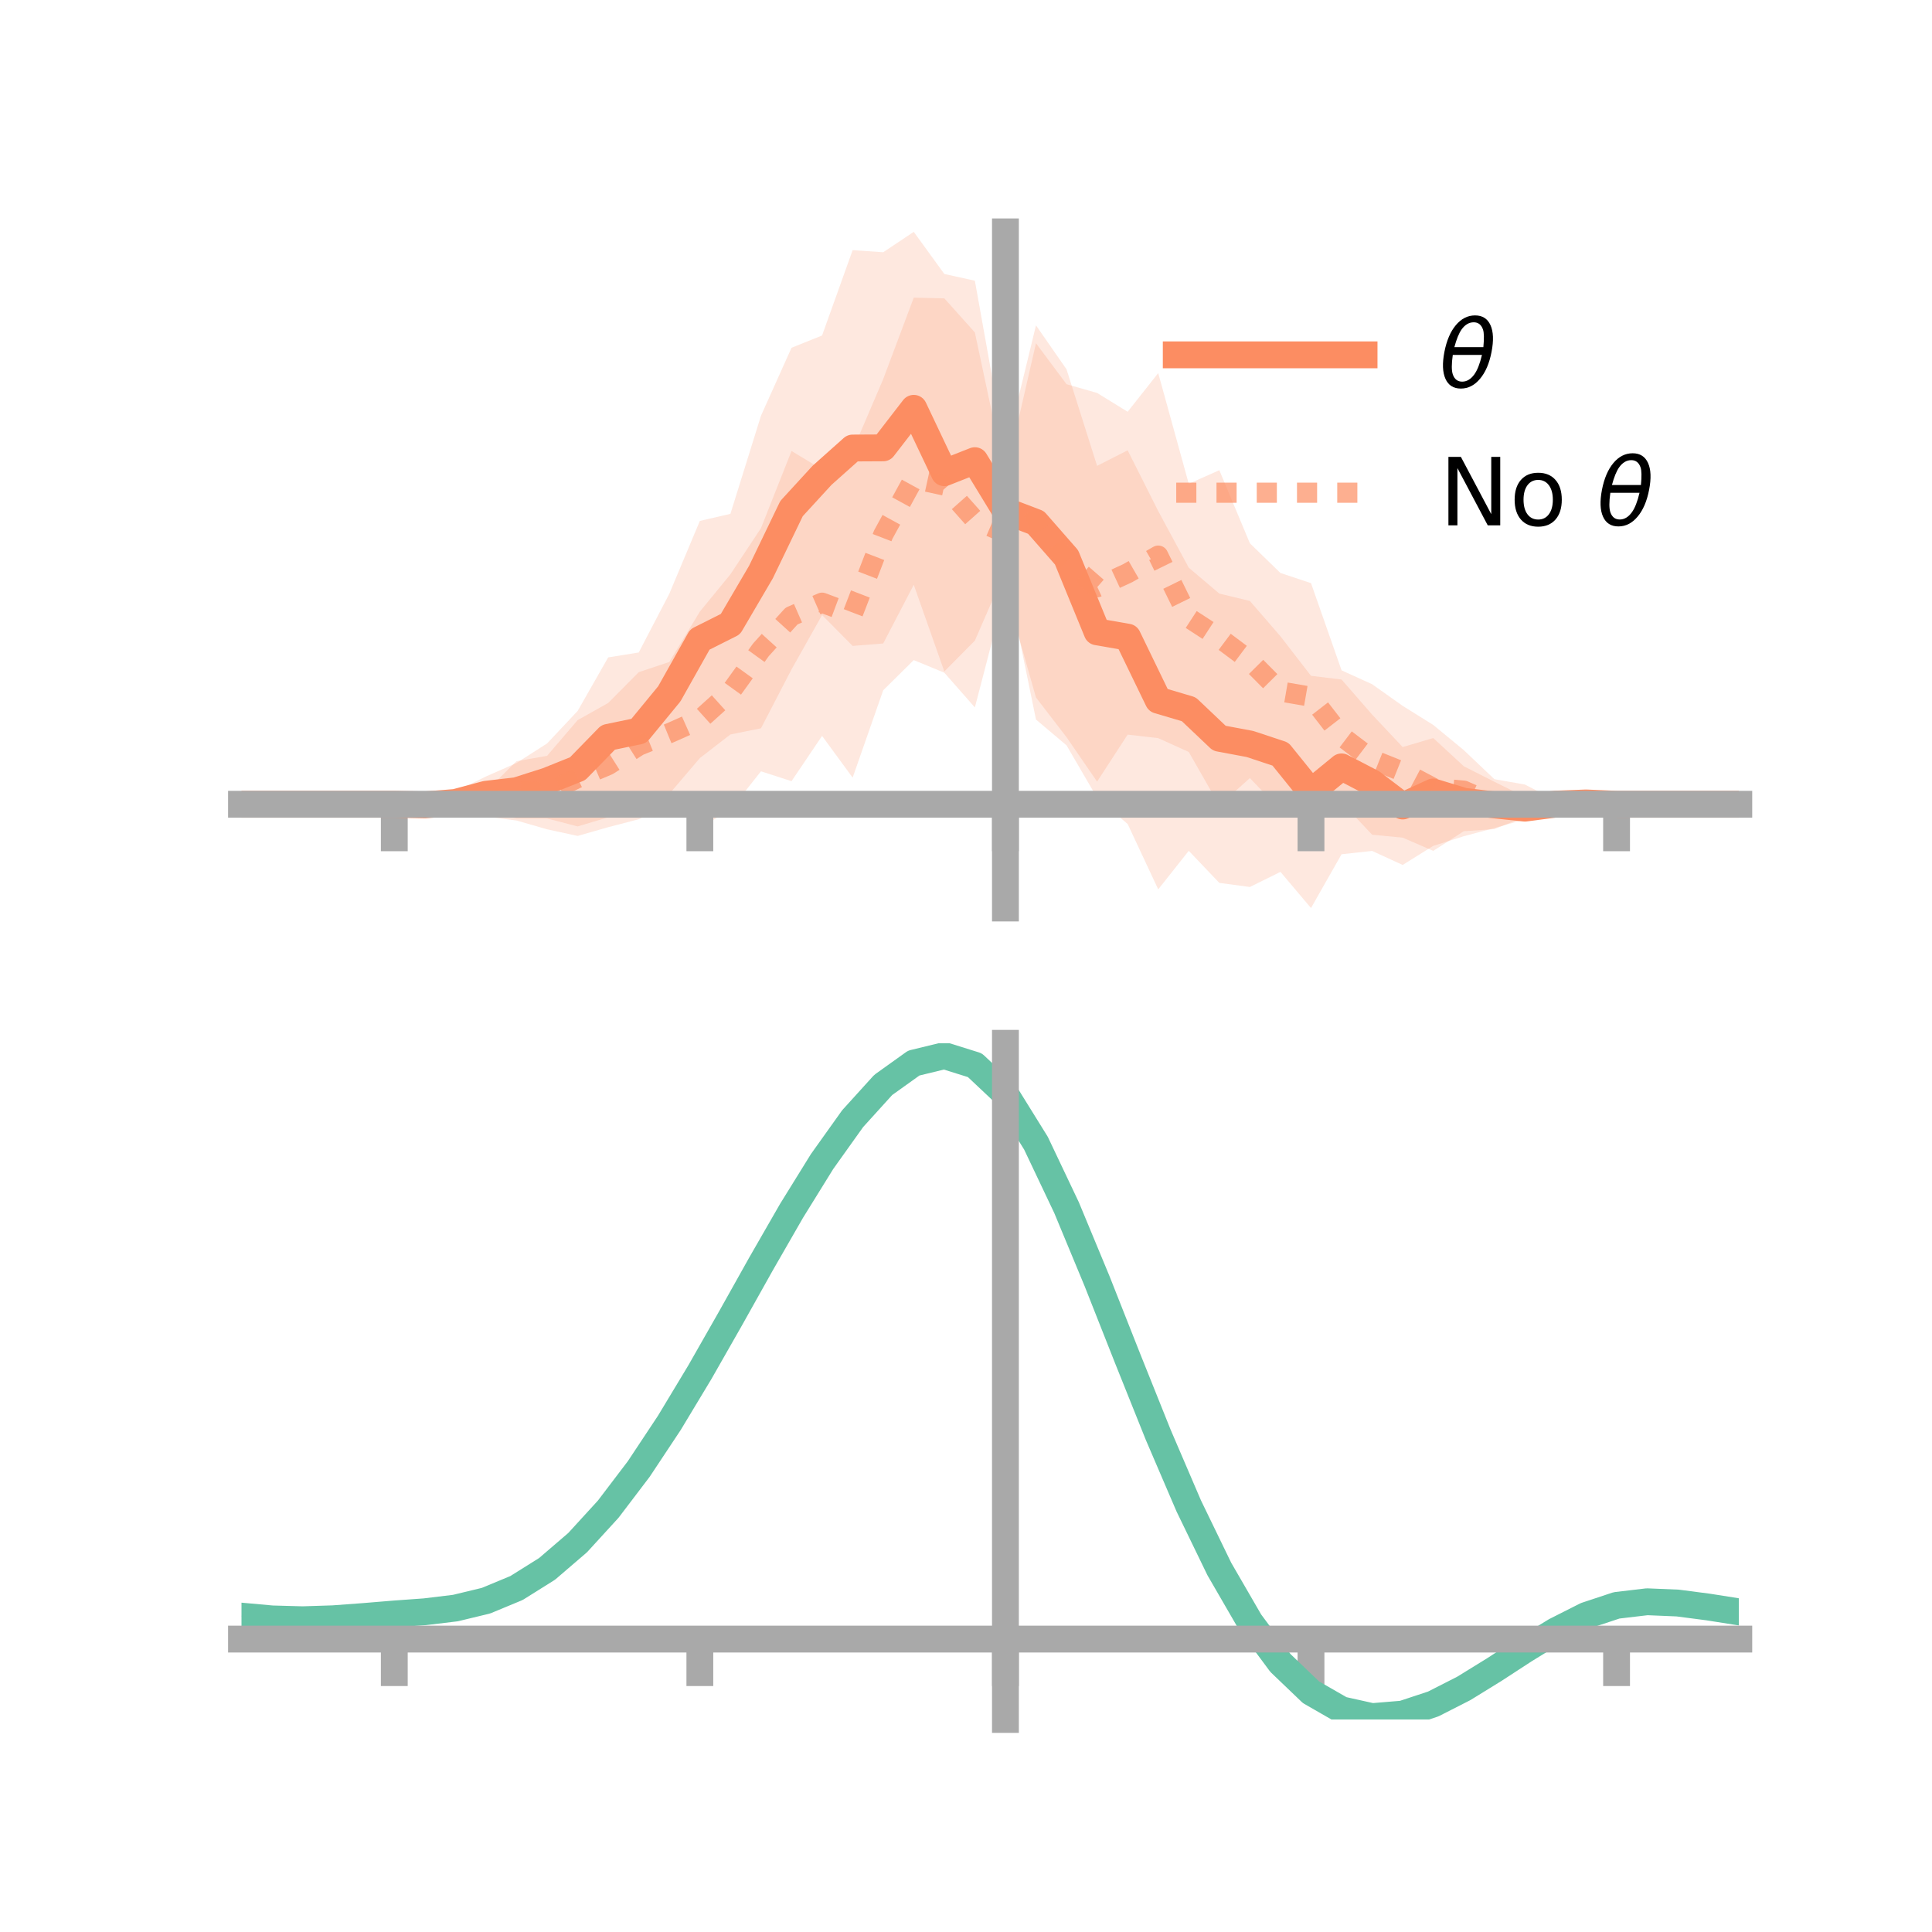 <?xml version="1.0" encoding="utf-8" standalone="no"?>
<!DOCTYPE svg PUBLIC "-//W3C//DTD SVG 1.1//EN"
  "http://www.w3.org/Graphics/SVG/1.1/DTD/svg11.dtd">
<!-- Created with matplotlib (https://matplotlib.org/) -->
<svg height="144pt" version="1.1" viewBox="0 0 144 144" width="144pt" xmlns="http://www.w3.org/2000/svg" xmlns:xlink="http://www.w3.org/1999/xlink">
 <defs>
  <style type="text/css">*{stroke-linecap:butt;stroke-linejoin:round;}</style>
 </defs>
 <g id="figure_1">
  <g id="patch_1">
   <path d="M 0 144 
L 144 144 
L 144 0 
L 0 0 
z
" style="fill:none;"/>
  </g>
  <g id="axes_1">
   <g id="patch_2">
    <path d="M 18 67.68 
L 129.6 67.68 
L 129.6 17.28 
L 18 17.28 
z
" style="fill:none;"/>
   </g>
   <g id="PolyCollection_1">
    <path clip-path="url(#p44c75f5f77)" d="M 18 59.943 
L 18 59.943 
L 20.278 59.943 
L 22.555 59.943 
L 24.833 59.943 
L 27.11 59.943 
L 29.388 59.943 
L 31.665 59.665 
L 33.943 59.002 
L 36.22 57.873 
L 38.498 56.87 
L 40.776 55.412 
L 43.053 52.991 
L 45.331 48.999 
L 47.608 48.632 
L 49.886 44.256 
L 52.163 38.826 
L 54.441 38.299 
L 56.718 30.989 
L 58.996 25.92 
L 61.273 25.005 
L 63.551 18.644 
L 65.829 18.801 
L 68.106 17.28 
L 70.384 20.42 
L 72.661 20.922 
L 74.939 33.631 
L 77.216 24.251 
L 79.494 27.528 
L 81.771 34.722 
L 84.049 33.564 
L 86.327 38.093 
L 88.604 42.313 
L 90.882 44.243 
L 93.159 44.792 
L 95.437 47.426 
L 97.714 50.371 
L 99.992 50.648 
L 102.269 53.26 
L 104.547 55.682 
L 106.824 55.009 
L 109.102 57.112 
L 111.38 58.267 
L 113.657 59.399 
L 115.935 59.249 
L 118.212 59.326 
L 120.49 59.943 
L 122.767 59.943 
L 125.045 59.943 
L 127.322 59.943 
L 129.6 59.943 
L 129.6 59.943 
L 129.6 59.943 
L 127.322 59.943 
L 125.045 59.943 
L 122.767 59.943 
L 120.49 59.943 
L 118.212 60.365 
L 115.935 60.621 
L 113.657 61.072 
L 111.38 61.718 
L 109.102 62.328 
L 106.824 63.048 
L 104.547 64.469 
L 102.269 63.423 
L 99.992 63.671 
L 97.714 67.68 
L 95.437 64.984 
L 93.159 66.111 
L 90.882 65.807 
L 88.604 63.415 
L 86.327 66.288 
L 84.049 61.416 
L 81.771 59.463 
L 79.494 55.554 
L 77.216 53.63 
L 74.939 42.51 
L 72.661 47.749 
L 70.384 50.046 
L 68.106 43.585 
L 65.829 47.96 
L 63.551 48.143 
L 61.273 45.844 
L 58.996 49.894 
L 56.718 54.283 
L 54.441 54.742 
L 52.163 56.503 
L 49.886 59.175 
L 47.608 60.342 
L 45.331 60.917 
L 43.053 61.597 
L 40.776 61.004 
L 38.498 61.001 
L 36.22 60.527 
L 33.943 60.619 
L 31.665 60.319 
L 29.388 59.943 
L 27.11 59.943 
L 24.833 59.943 
L 22.555 59.943 
L 20.278 59.943 
L 18 59.943 
z
" style="fill:#fc8d62;fill-opacity:0.2;"/>
   </g>
   <g id="PolyCollection_2">
    <path clip-path="url(#p44c75f5f77)" d="M 18 59.943 
L 18 59.943 
L 20.278 59.943 
L 22.555 59.943 
L 24.833 59.943 
L 27.11 59.943 
L 29.388 59.943 
L 31.665 59.307 
L 33.943 59.546 
L 36.22 58.986 
L 38.498 56.735 
L 40.776 56.335 
L 43.053 53.675 
L 45.331 52.395 
L 47.608 50.1 
L 49.886 49.341 
L 52.163 45.587 
L 54.441 42.805 
L 56.718 39.367 
L 58.996 33.614 
L 61.273 34.991 
L 63.551 33.583 
L 65.829 28.258 
L 68.106 22.185 
L 70.384 22.237 
L 72.661 24.779 
L 74.939 35.487 
L 77.216 25.583 
L 79.494 28.637 
L 81.771 29.288 
L 84.049 30.691 
L 86.327 27.807 
L 88.604 36.061 
L 90.882 35.044 
L 93.159 40.493 
L 95.437 42.707 
L 97.714 43.462 
L 99.992 49.962 
L 102.269 50.998 
L 104.547 52.61 
L 106.824 54.032 
L 109.102 55.91 
L 111.38 58.074 
L 113.657 58.475 
L 115.935 59.651 
L 118.212 59.179 
L 120.49 59.943 
L 122.767 59.943 
L 125.045 59.943 
L 127.322 59.943 
L 129.6 59.943 
L 129.6 59.943 
L 129.6 59.943 
L 127.322 59.943 
L 125.045 59.943 
L 122.767 59.943 
L 120.49 59.943 
L 118.212 60.604 
L 115.935 60.215 
L 113.657 60.884 
L 111.38 61.799 
L 109.102 61.953 
L 106.824 63.42 
L 104.547 62.432 
L 102.269 62.215 
L 99.992 59.792 
L 97.714 60.403 
L 95.437 60.373 
L 93.159 57.993 
L 90.882 60.036 
L 88.604 56.048 
L 86.327 55.017 
L 84.049 54.754 
L 81.771 58.257 
L 79.494 54.948 
L 77.216 51.988 
L 74.939 43.975 
L 72.661 52.729 
L 70.384 50.138 
L 68.106 49.2 
L 65.829 51.45 
L 63.551 57.961 
L 61.273 54.85 
L 58.996 58.223 
L 56.718 57.49 
L 54.441 60.366 
L 52.163 61.69 
L 49.886 59.956 
L 47.608 61.062 
L 45.331 61.654 
L 43.053 62.306 
L 40.776 61.811 
L 38.498 61.156 
L 36.22 60.861 
L 33.943 60.255 
L 31.665 60.553 
L 29.388 59.943 
L 27.11 59.943 
L 24.833 59.943 
L 22.555 59.943 
L 20.278 59.943 
L 18 59.943 
z
" style="fill:#fc8d62;fill-opacity:0.2;"/>
   </g>
   <g id="matplotlib.axis_1">
    <g id="xtick_1">
     <g id="line2d_1">
      <defs>
       <path d="M 0 0 
L 0 3.5 
" id="mc464dadfdb" style="stroke:#a9a9a9;stroke-width:2;"/>
      </defs>
      <g>
       <use style="fill:#a9a9a9;stroke:#a9a9a9;stroke-width:2;" x="29.388" xlink:href="#mc464dadfdb" y="59.943"/>
      </g>
     </g>
    </g>
    <g id="xtick_2">
     <g id="line2d_2">
      <g>
       <use style="fill:#a9a9a9;stroke:#a9a9a9;stroke-width:2;" x="52.163" xlink:href="#mc464dadfdb" y="59.943"/>
      </g>
     </g>
    </g>
    <g id="xtick_3">
     <g id="line2d_3">
      <g>
       <use style="fill:#a9a9a9;stroke:#a9a9a9;stroke-width:2;" x="74.939" xlink:href="#mc464dadfdb" y="59.943"/>
      </g>
     </g>
    </g>
    <g id="xtick_4">
     <g id="line2d_4">
      <g>
       <use style="fill:#a9a9a9;stroke:#a9a9a9;stroke-width:2;" x="97.714" xlink:href="#mc464dadfdb" y="59.943"/>
      </g>
     </g>
    </g>
    <g id="xtick_5">
     <g id="line2d_5">
      <g>
       <use style="fill:#a9a9a9;stroke:#a9a9a9;stroke-width:2;" x="120.49" xlink:href="#mc464dadfdb" y="59.943"/>
      </g>
     </g>
    </g>
   </g>
   <g id="matplotlib.axis_2"/>
   <g id="line2d_6">
    <path clip-path="url(#p44c75f5f77)" d="M 18 59.943 
L 20.278 59.943 
L 22.555 59.943 
L 24.833 59.943 
L 27.11 59.943 
L 29.388 59.943 
L 31.665 59.992 
L 33.943 59.81 
L 36.22 59.2 
L 38.498 58.935 
L 40.776 58.208 
L 43.053 57.294 
L 45.331 54.958 
L 47.608 54.487 
L 49.886 51.715 
L 52.163 47.665 
L 54.441 46.52 
L 56.718 42.636 
L 58.996 37.907 
L 61.273 35.425 
L 63.551 33.393 
L 65.829 33.381 
L 68.106 30.433 
L 70.384 35.233 
L 72.661 34.335 
L 74.939 38.071 
L 77.216 38.94 
L 79.494 41.541 
L 81.771 47.093 
L 84.049 47.49 
L 86.327 52.19 
L 88.604 52.864 
L 90.882 55.025 
L 93.159 55.451 
L 95.437 56.205 
L 97.714 59.025 
L 99.992 57.159 
L 102.269 58.342 
L 104.547 60.075 
L 106.824 59.028 
L 109.102 59.72 
L 111.38 59.993 
L 113.657 60.235 
L 115.935 59.935 
L 118.212 59.846 
L 120.49 59.943 
L 122.767 59.943 
L 125.045 59.943 
L 127.322 59.943 
L 129.6 59.943 
" style="fill:none;stroke:#fc8d62;stroke-linecap:square;stroke-width:2;"/>
   </g>
   <g id="line2d_7">
    <path clip-path="url(#p44c75f5f77)" d="M 18 59.943 
L 20.278 59.943 
L 22.555 59.943 
L 24.833 59.943 
L 27.11 59.943 
L 29.388 59.943 
L 31.665 59.93 
L 33.943 59.901 
L 36.22 59.924 
L 38.498 58.946 
L 40.776 59.073 
L 43.053 57.991 
L 45.331 57.025 
L 47.608 55.581 
L 49.886 54.648 
L 52.163 53.638 
L 54.441 51.585 
L 56.718 48.429 
L 58.996 45.918 
L 61.273 44.92 
L 63.551 45.772 
L 65.829 39.854 
L 68.106 35.692 
L 70.384 36.187 
L 72.661 38.754 
L 74.939 39.731 
L 77.216 38.785 
L 79.494 41.792 
L 81.771 43.773 
L 84.049 42.723 
L 86.327 41.412 
L 88.604 46.055 
L 90.882 47.54 
L 93.159 49.243 
L 95.437 51.54 
L 97.714 51.933 
L 99.992 54.877 
L 102.269 56.606 
L 104.547 57.521 
L 106.824 58.726 
L 109.102 58.932 
L 111.38 59.936 
L 113.657 59.68 
L 115.935 59.933 
L 118.212 59.892 
L 120.49 59.943 
L 122.767 59.943 
L 125.045 59.943 
L 127.322 59.943 
L 129.6 59.943 
" style="fill:none;stroke:#fc8d62;stroke-dasharray:1.5,1.5;stroke-dashoffset:0;stroke-opacity:0.7;stroke-width:1.5;"/>
   </g>
   <g id="patch_3">
    <path d="M 74.939 67.68 
L 74.939 17.28 
" style="fill:none;stroke:#a9a9a9;stroke-linecap:square;stroke-linejoin:miter;stroke-width:2;"/>
   </g>
   <g id="patch_4">
    <path d="M 129.6 67.68 
L 129.6 17.28 
" style="fill:none;"/>
   </g>
   <g id="patch_5">
    <path d="M 18 59.943 
L 129.6 59.943 
" style="fill:none;stroke:#a9a9a9;stroke-linecap:square;stroke-linejoin:miter;stroke-width:2;"/>
   </g>
   <g id="patch_6">
    <path d="M 18 17.28 
L 129.6 17.28 
" style="fill:none;"/>
   </g>
   <g id="legend_1">
    <g id="line2d_8">
     <path d="M 87.67 26.449 
L 101.67 26.449 
" style="fill:none;stroke:#fc8d62;stroke-linecap:square;stroke-width:2;"/>
    </g>
    <g id="line2d_9"/>
    <g id="text_1">
     <!-- $\theta$ -->
     <g transform="translate(107.27 28.899)scale(0.07 -0.07)">
      <defs>
       <path d="M 45.516 34.672 
L 14.453 34.672 
Q 12.359 20.062 14.5 13.875 
Q 17.188 6.25 24.469 6.25 
Q 31.781 6.25 37.359 13.922 
Q 42.234 20.656 45.516 34.672 
z
M 47.016 42.969 
Q 48.344 56.844 46.625 61.719 
Q 43.953 69.438 36.766 69.438 
Q 29.297 69.438 23.828 61.812 
Q 19.531 55.672 16.156 42.969 
z
M 38.188 76.766 
Q 49.906 76.766 54.594 66.406 
Q 59.281 56.109 55.719 37.844 
Q 52.203 19.625 43.453 9.281 
Q 34.766 -1.125 23.047 -1.125 
Q 11.281 -1.125 6.641 9.281 
Q 2 19.625 5.516 37.844 
Q 9.078 56.109 17.719 66.406 
Q 26.422 76.766 38.188 76.766 
z
" id="DejaVuSans-Oblique-952"/>
      </defs>
      <use transform="translate(0 0.234)" xlink:href="#DejaVuSans-Oblique-952"/>
     </g>
    </g>
    <g id="line2d_10">
     <path d="M 87.67 36.724 
L 101.67 36.724 
" style="fill:none;stroke:#fc8d62;stroke-dasharray:1.5,1.5;stroke-dashoffset:0;stroke-opacity:0.7;stroke-width:1.5;"/>
    </g>
    <g id="line2d_11"/>
    <g id="text_2">
     <!-- No $\theta$ -->
     <g transform="translate(107.27 39.174)scale(0.07 -0.07)">
      <defs>
       <path d="M 9.812 72.906 
L 23.094 72.906 
L 55.422 11.922 
L 55.422 72.906 
L 64.984 72.906 
L 64.984 0 
L 51.703 0 
L 19.391 60.984 
L 19.391 0 
L 9.812 0 
z
" id="DejaVuSans-78"/>
       <path d="M 30.609 48.391 
Q 23.391 48.391 19.188 42.75 
Q 14.984 37.109 14.984 27.297 
Q 14.984 17.484 19.156 11.844 
Q 23.344 6.203 30.609 6.203 
Q 37.797 6.203 41.984 11.859 
Q 46.188 17.531 46.188 27.297 
Q 46.188 37.016 41.984 42.703 
Q 37.797 48.391 30.609 48.391 
z
M 30.609 56 
Q 42.328 56 49.016 48.375 
Q 55.719 40.766 55.719 27.297 
Q 55.719 13.875 49.016 6.219 
Q 42.328 -1.422 30.609 -1.422 
Q 18.844 -1.422 12.172 6.219 
Q 5.516 13.875 5.516 27.297 
Q 5.516 40.766 12.172 48.375 
Q 18.844 56 30.609 56 
z
" id="DejaVuSans-111"/>
       <path id="DejaVuSans-32"/>
      </defs>
      <use transform="translate(0 0.234)" xlink:href="#DejaVuSans-78"/>
      <use transform="translate(74.805 0.234)" xlink:href="#DejaVuSans-111"/>
      <use transform="translate(135.986 0.234)" xlink:href="#DejaVuSans-32"/>
      <use transform="translate(167.773 0.234)" xlink:href="#DejaVuSans-Oblique-952"/>
     </g>
    </g>
   </g>
  </g>
  <g id="axes_2">
   <g id="patch_7">
    <path d="M 18 128.16 
L 129.6 128.16 
L 129.6 77.76 
L 18 77.76 
z
" style="fill:none;"/>
   </g>
   <g id="PolyCollection_3">
    <path clip-path="url(#p27e08d13db)" d="M 18 120.496 
L 18 120.417 
L 20.278 120.633 
L 22.555 120.696 
L 24.833 120.616 
L 27.11 120.438 
L 29.388 120.241 
L 31.665 120.072 
L 33.943 119.791 
L 36.22 119.236 
L 38.498 118.28 
L 40.776 116.831 
L 43.053 114.839 
L 45.331 112.295 
L 47.608 109.23 
L 49.886 105.714 
L 52.163 101.846 
L 54.441 97.756 
L 56.718 93.599 
L 58.996 89.55 
L 61.273 85.797 
L 63.551 82.539 
L 65.829 79.98 
L 68.106 78.321 
L 70.384 77.76 
L 72.661 78.485 
L 74.939 80.665 
L 77.216 84.388 
L 79.494 89.256 
L 81.771 94.824 
L 84.049 100.675 
L 86.327 106.445 
L 88.604 111.833 
L 90.882 116.605 
L 93.159 120.596 
L 95.437 123.707 
L 97.714 125.906 
L 99.992 127.223 
L 102.269 127.733 
L 104.547 127.55 
L 106.824 126.81 
L 109.102 125.67 
L 111.38 124.289 
L 113.657 122.832 
L 115.935 121.458 
L 118.212 120.321 
L 120.49 119.571 
L 122.767 119.305 
L 125.045 119.406 
L 127.322 119.713 
L 129.6 120.086 
L 129.6 120.19 
L 129.6 120.19 
L 127.322 119.842 
L 125.045 119.556 
L 122.767 119.467 
L 120.49 119.739 
L 118.212 120.499 
L 115.935 121.664 
L 113.657 123.083 
L 111.38 124.592 
L 109.102 126.021 
L 106.824 127.2 
L 104.547 127.964 
L 102.269 128.16 
L 99.992 127.657 
L 97.714 126.355 
L 95.437 124.195 
L 93.159 121.161 
L 90.882 117.286 
L 88.604 112.66 
L 86.327 107.439 
L 84.049 101.844 
L 81.771 96.166 
L 79.494 90.759 
L 77.216 86.029 
L 74.939 82.413 
L 72.661 80.302 
L 70.384 79.604 
L 68.106 80.15 
L 65.829 81.753 
L 63.551 84.218 
L 61.273 87.349 
L 58.996 90.949 
L 56.718 94.827 
L 54.441 98.802 
L 52.163 102.708 
L 49.886 106.399 
L 47.608 109.755 
L 45.331 112.682 
L 43.053 115.119 
L 40.776 117.037 
L 38.498 118.443 
L 36.22 119.378 
L 33.943 119.921 
L 31.665 120.192 
L 29.388 120.35 
L 27.11 120.532 
L 24.833 120.69 
L 22.555 120.756 
L 20.278 120.693 
L 18 120.496 
z
" style="fill:#66c2a5;fill-opacity:0.2;"/>
   </g>
   <g id="matplotlib.axis_3">
    <g id="xtick_6">
     <g id="line2d_12">
      <g>
       <use style="fill:#a9a9a9;stroke:#a9a9a9;stroke-width:2;" x="29.388" xlink:href="#mc464dadfdb" y="122.167"/>
      </g>
     </g>
    </g>
    <g id="xtick_7">
     <g id="line2d_13">
      <g>
       <use style="fill:#a9a9a9;stroke:#a9a9a9;stroke-width:2;" x="52.163" xlink:href="#mc464dadfdb" y="122.167"/>
      </g>
     </g>
    </g>
    <g id="xtick_8">
     <g id="line2d_14">
      <g>
       <use style="fill:#a9a9a9;stroke:#a9a9a9;stroke-width:2;" x="74.939" xlink:href="#mc464dadfdb" y="122.167"/>
      </g>
     </g>
    </g>
    <g id="xtick_9">
     <g id="line2d_15">
      <g>
       <use style="fill:#a9a9a9;stroke:#a9a9a9;stroke-width:2;" x="97.714" xlink:href="#mc464dadfdb" y="122.167"/>
      </g>
     </g>
    </g>
    <g id="xtick_10">
     <g id="line2d_16">
      <g>
       <use style="fill:#a9a9a9;stroke:#a9a9a9;stroke-width:2;" x="120.49" xlink:href="#mc464dadfdb" y="122.167"/>
      </g>
     </g>
    </g>
   </g>
   <g id="matplotlib.axis_4"/>
   <g id="line2d_17">
    <path clip-path="url(#p27e08d13db)" d="M 18 120.457 
L 20.278 120.663 
L 22.555 120.726 
L 24.833 120.653 
L 27.11 120.485 
L 29.388 120.296 
L 31.665 120.132 
L 33.943 119.856 
L 36.22 119.307 
L 38.498 118.362 
L 40.776 116.934 
L 43.053 114.979 
L 45.331 112.488 
L 47.608 109.492 
L 49.886 106.056 
L 52.163 102.277 
L 54.441 98.279 
L 56.718 94.213 
L 58.996 90.25 
L 61.273 86.573 
L 63.551 83.379 
L 65.829 80.866 
L 68.106 79.236 
L 70.384 78.682 
L 72.661 79.394 
L 74.939 81.539 
L 77.216 85.208 
L 79.494 90.008 
L 81.771 95.495 
L 84.049 101.259 
L 86.327 106.942 
L 88.604 112.247 
L 90.882 116.945 
L 93.159 120.878 
L 95.437 123.951 
L 97.714 126.131 
L 99.992 127.44 
L 102.269 127.946 
L 104.547 127.757 
L 106.824 127.005 
L 109.102 125.845 
L 111.38 124.44 
L 113.657 122.958 
L 115.935 121.561 
L 118.212 120.41 
L 120.49 119.655 
L 122.767 119.386 
L 125.045 119.481 
L 127.322 119.778 
L 129.6 120.138 
" style="fill:none;stroke:#66c2a5;stroke-linecap:square;stroke-width:2;"/>
   </g>
   <g id="patch_8">
    <path d="M 74.939 128.16 
L 74.939 77.76 
" style="fill:none;stroke:#a9a9a9;stroke-linecap:square;stroke-linejoin:miter;stroke-width:2;"/>
   </g>
   <g id="patch_9">
    <path d="M 129.6 128.16 
L 129.6 77.76 
" style="fill:none;"/>
   </g>
   <g id="patch_10">
    <path d="M 18 122.167 
L 129.6 122.167 
" style="fill:none;stroke:#a9a9a9;stroke-linecap:square;stroke-linejoin:miter;stroke-width:2;"/>
   </g>
   <g id="patch_11">
    <path d="M 18 77.76 
L 129.6 77.76 
" style="fill:none;"/>
   </g>
  </g>
 </g>
 <defs>
  <clipPath id="p44c75f5f77">
   <rect height="50.4" width="111.6" x="18" y="17.28"/>
  </clipPath>
  <clipPath id="p27e08d13db">
   <rect height="50.4" width="111.6" x="18" y="77.76"/>
  </clipPath>
 </defs>
</svg>
